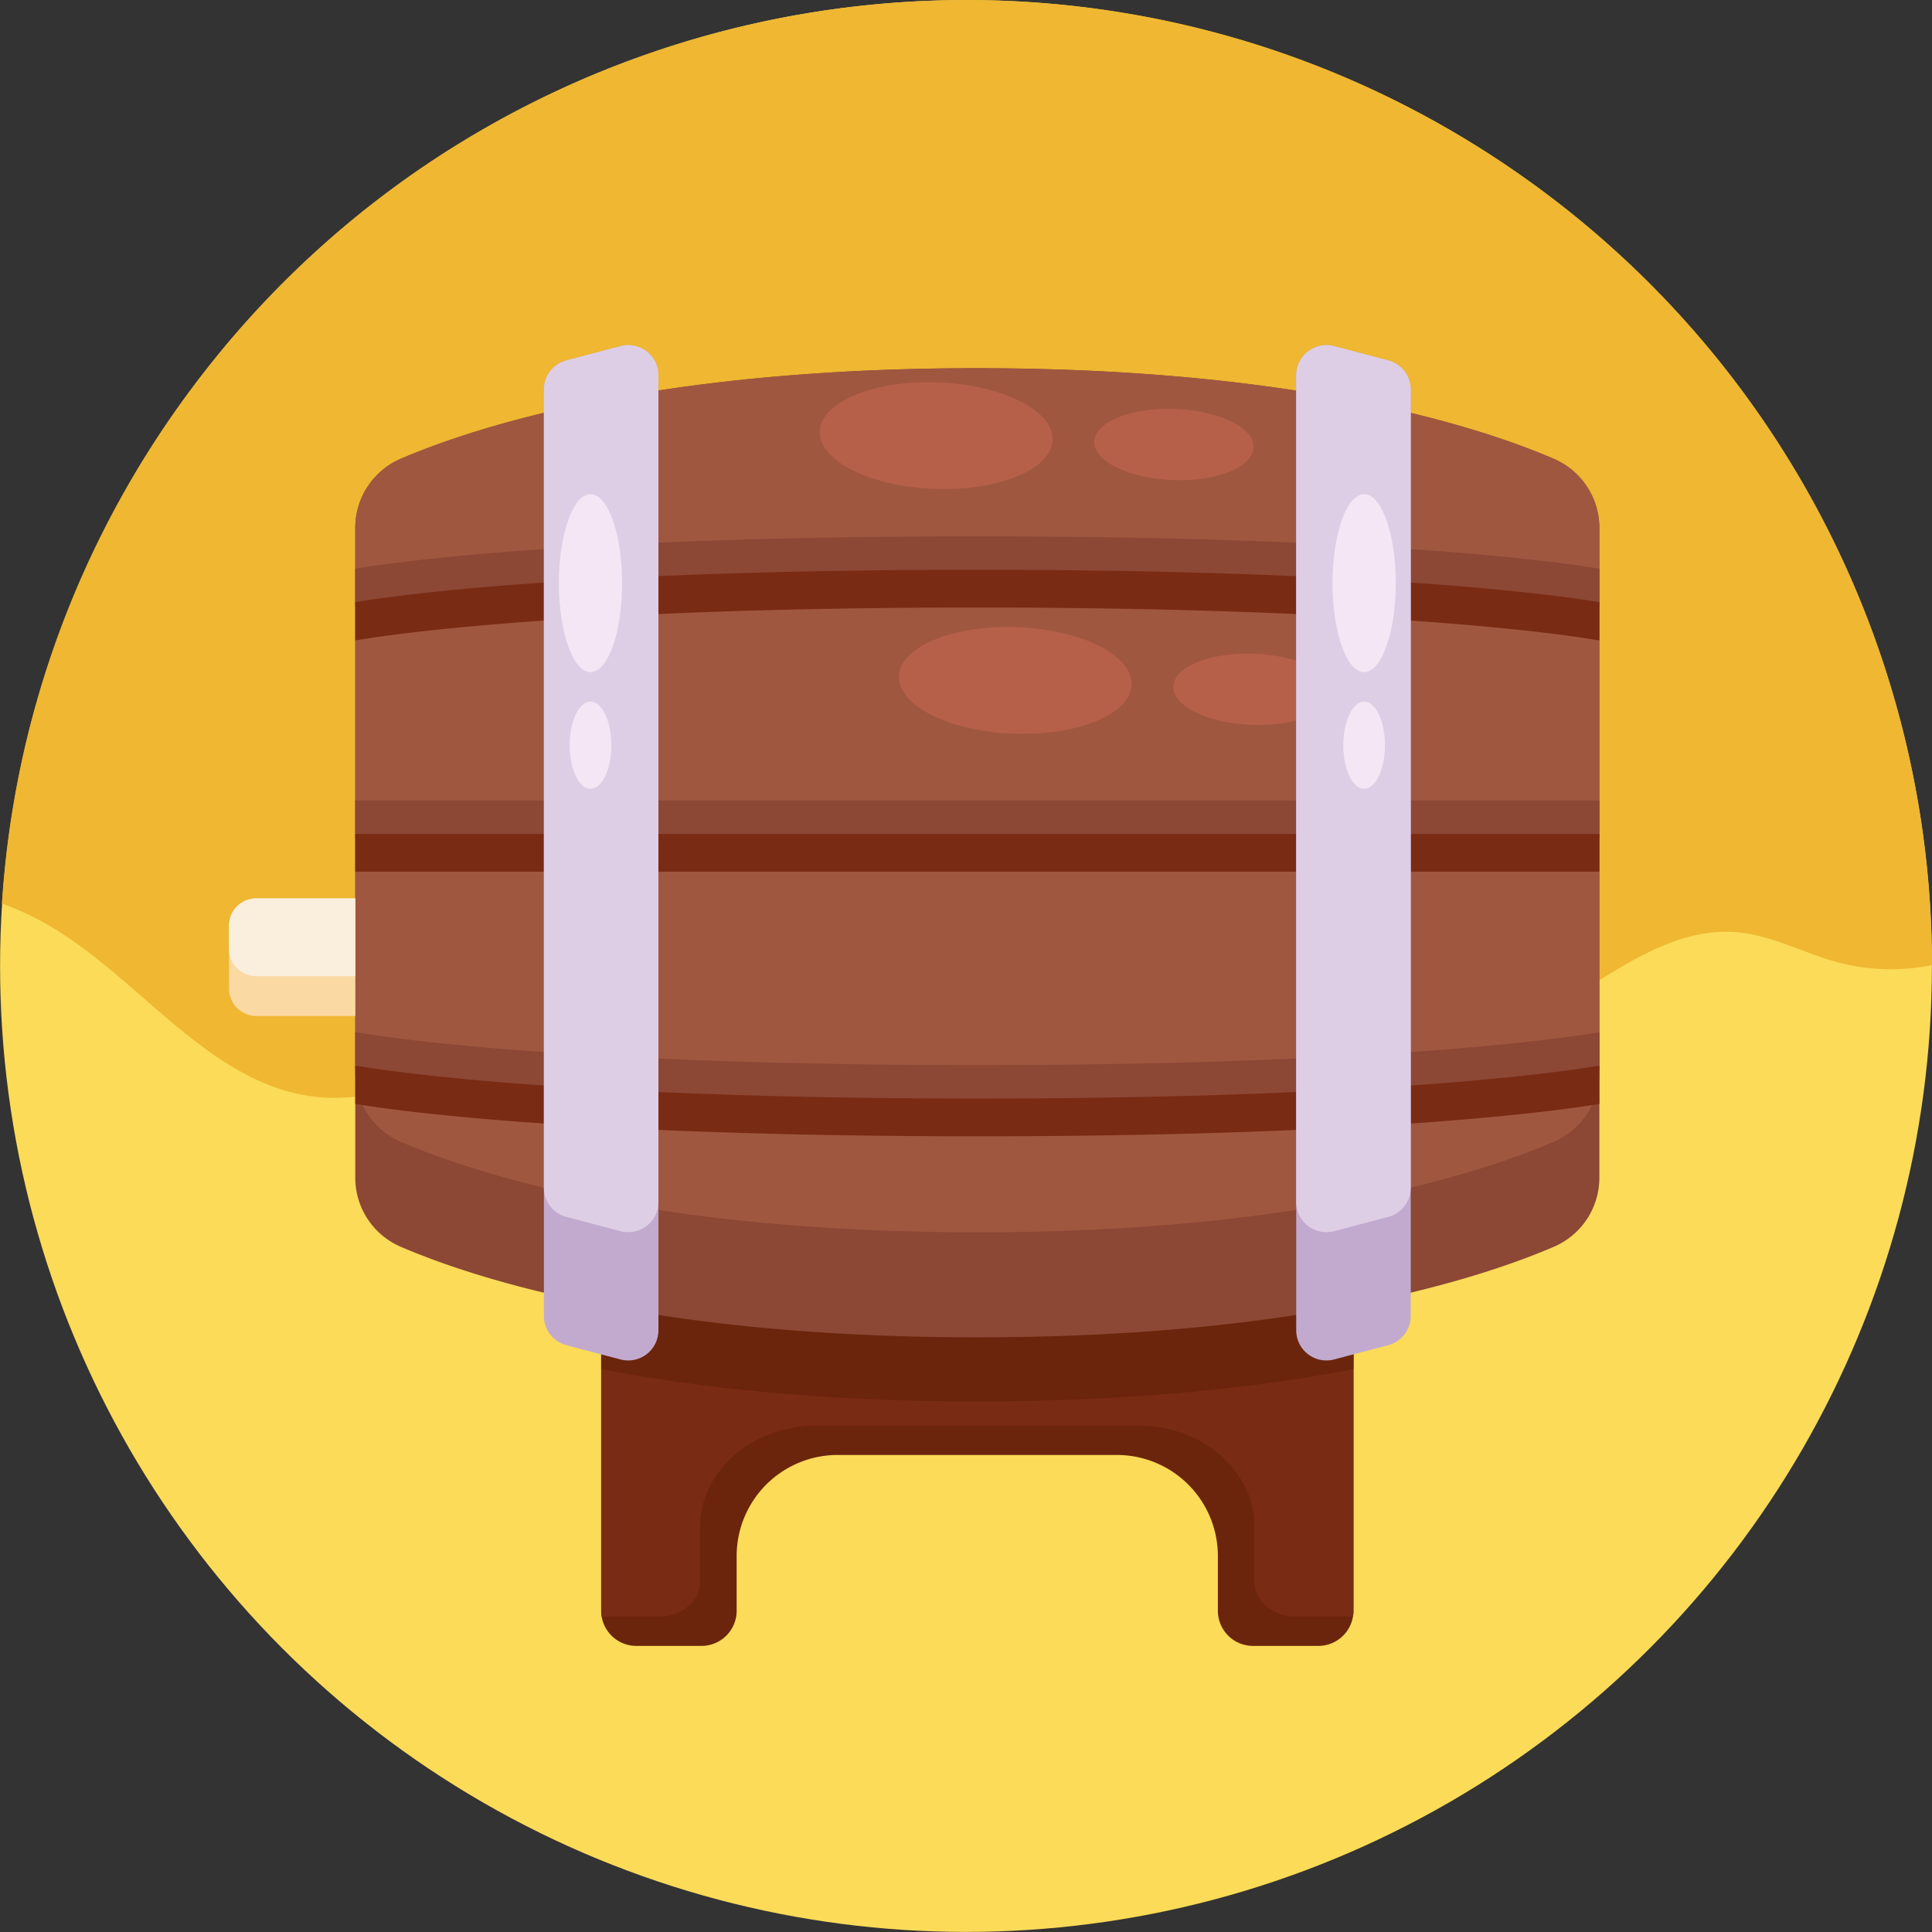 <svg id="Icons" xmlns="http://www.w3.org/2000/svg" viewBox="0 0 512 512"><rect x="0" y="0" width="512" height="512" fill="#333333" stroke="none"/><defs><style>.cls-1{fill:#fbdb58;}.cls-2{fill:#efb732;}.cls-3{fill:#6b250c;}.cls-4{fill:#7a2b13;}.cls-5{fill:#8c4735;}.cls-6{fill:#a05740;}.cls-7{fill:#b76049;}.cls-8{fill:#c2aacf;}.cls-9{fill:#decee5;}.cls-10{fill:#f4e6f4;}.cls-11{fill:#fbd9a3;}.cls-12{fill:#faefdc;}</style></defs><title>019-beer-export</title><circle class="cls-1" cx="256" cy="256" r="255.98"/><path class="cls-2" d="M512,255.76A255.63,255.63,0,0,0,408.56,50.44C295-33.81,134.69-10.08,50.44,103.44a254.76,254.76,0,0,0-49.93,136,76.89,76.89,0,0,1,14.24,6.88c23.84,14.74,42,41.9,69.91,44.44,19.15,1.75,37.29-9.24,51.1-22.62s24.87-29.51,39.4-42.12a112.53,112.53,0,0,1,157.7,10c14.17,15.89,26.53,37.44,47.68,40,28.75,3.44,51.22-31.63,80-28.95,9.3.87,17.72,5.66,26.73,8A54.5,54.5,0,0,0,512,255.76Z"/><path class="cls-3" d="M358.68,344.74v82.13a8.62,8.62,0,0,1-.13,1.53,9.3,9.3,0,0,1-9.18,7.78H332.06a9.31,9.31,0,0,1-9.31-9.31v-14.5A26.78,26.78,0,0,0,296,385.58H222a26.78,26.78,0,0,0-26.78,26.79v14.5a9.31,9.31,0,0,1-9.31,9.31H168.63a9.3,9.3,0,0,1-9.18-7.78,8.62,8.62,0,0,1-.13-1.53V344.74Z"/><path class="cls-4" d="M358.68,344.74v82.13a8.62,8.62,0,0,1-.13,1.53H343.18c-5.92,0-10.73-4.17-10.73-9.31v-14.5c0-14.79-13.81-26.79-30.86-26.79H216.41c-17,0-30.86,12-30.86,26.79v14.5c0,5.14-4.81,9.31-10.73,9.31H159.45a8.62,8.62,0,0,1-.13-1.53V344.74Z"/><path class="cls-3" d="M358.68,344.74v18.1c-25,4.82-57.79,8.55-99.68,8.55s-74.72-3.73-99.68-8.55v-18.1Z"/><path class="cls-5" d="M423.85,139.92V312.08a19.93,19.93,0,0,1-12.06,18.33c-20.43,8.76-68.11,24-152.79,24s-132.36-15.22-152.79-24a19.93,19.93,0,0,1-12.06-18.33V139.91a19.94,19.94,0,0,1,12.06-18.33c20.41-8.75,68-24,152.53-24,84.87,0,132.6,15.22,153,24A19.94,19.94,0,0,1,423.85,139.92Z"/><path class="cls-6" d="M423.85,139.92V284.25a19.93,19.93,0,0,1-12.06,18.33c-20.43,8.75-68.11,24-152.79,24s-132.36-15.22-152.79-24a19.93,19.93,0,0,1-12.06-18.33V139.91a19.94,19.94,0,0,1,12.06-18.33c20.41-8.75,68-24,152.53-24,84.87,0,132.6,15.22,153,24A19.94,19.94,0,0,1,423.85,139.92Z"/><path class="cls-5" d="M423.85,150.72V160.8a4.94,4.94,0,0,1-.93-.08c-.23-.05-12-2.19-38.36-4.33s-67.28-4.26-125.82-4.26c-116.56,0-163.2,8.5-163.66,8.59a4.88,4.88,0,0,1-.93.09V150.72c7.16-1.23,54.41-8.59,164.59-8.59C369.39,142.13,416.69,149.49,423.85,150.72Z"/><path class="cls-4" d="M423.85,159.59v10.08a4.94,4.94,0,0,1-.93-.08c-.23-.05-12-2.19-38.36-4.33S317.28,161,258.74,161c-116.56,0-163.2,8.5-163.66,8.59a4.88,4.88,0,0,1-.93.09V159.59c7.16-1.23,54.41-8.59,164.59-8.59C369.39,151,416.69,158.36,423.85,159.59Z"/><path class="cls-5" d="M423.85,273.59v10.08c-7.16,1.23-54.41,8.59-164.59,8.59-110.65,0-157.95-7.36-165.11-8.59V273.59a4.87,4.87,0,0,1,.93.08c.23,0,12,2.19,38.36,4.33s67.28,4.26,125.82,4.26c116.56,0,163.2-8.5,163.66-8.59A4.87,4.87,0,0,1,423.85,273.59Z"/><path class="cls-4" d="M423.85,282.46v10.08c-7.16,1.23-54.41,8.59-164.59,8.59-110.65,0-157.95-7.36-165.11-8.59V282.46a4.87,4.87,0,0,1,.93.08c.23,0,12,2.19,38.36,4.33s67.28,4.26,125.82,4.26c116.56,0,163.2-8.5,163.66-8.59A4.87,4.87,0,0,1,423.85,282.46Z"/><rect class="cls-5" x="94.15" y="212.13" width="329.7" height="10"/><rect class="cls-4" x="94.15" y="221" width="329.7" height="10"/><ellipse class="cls-7" cx="269.05" cy="180.3" rx="14.11" ry="30.85" transform="translate(78.85 442.45) rotate(-87.86)"/><ellipse class="cls-7" cx="332.03" cy="182.65" rx="9.42" ry="21.11" transform="translate(137.13 507.65) rotate(-87.86)"/><ellipse class="cls-7" cx="248.09" cy="115.44" rx="14.11" ry="30.85" transform="translate(123.48 359.05) rotate(-87.86)"/><ellipse class="cls-7" cx="311.07" cy="117.79" rx="9.42" ry="21.11" transform="translate(181.77 424.25) rotate(-87.86)"/><path class="cls-8" d="M174.49,99.42V352.58a8,8,0,0,1-10,7.7l-14.42-3.8a8,8,0,0,1-5.93-7.7V103.22a8,8,0,0,1,5.93-7.7l14.42-3.8A8,8,0,0,1,174.49,99.42Z"/><path class="cls-9" d="M174.49,99.42V318.58a8,8,0,0,1-10,7.7l-14.42-3.8a8,8,0,0,1-5.93-7.7V103.22a8,8,0,0,1,5.93-7.7l14.42-3.8A8,8,0,0,1,174.49,99.42Z"/><ellipse class="cls-10" cx="156.49" cy="154.54" rx="8.38" ry="23.58"/><ellipse class="cls-10" cx="156.49" cy="197.49" rx="5.52" ry="11.56"/><path class="cls-8" d="M343.51,99.42V352.58a8,8,0,0,0,10,7.7l14.42-3.8a8,8,0,0,0,5.93-7.7V103.22a8,8,0,0,0-5.93-7.7l-14.42-3.8A8,8,0,0,0,343.51,99.42Z"/><path class="cls-9" d="M343.51,99.42V318.58a8,8,0,0,0,10,7.7l14.42-3.8a8,8,0,0,0,5.93-7.7V103.22a8,8,0,0,0-5.93-7.7l-14.42-3.8A8,8,0,0,0,343.51,99.42Z"/><ellipse class="cls-10" cx="361.51" cy="154.54" rx="8.38" ry="23.58"/><ellipse class="cls-10" cx="361.51" cy="197.49" rx="5.52" ry="11.56"/><path class="cls-11" d="M94.15,238.08v31.16H67.92A7.23,7.23,0,0,1,60.69,262V245.3a7.23,7.23,0,0,1,7.23-7.22Z"/><path class="cls-12" d="M94.15,238.08V258.7H67.92a7.23,7.23,0,0,1-7.23-7.22V245.3a7.23,7.23,0,0,1,7.23-7.22Z"/></svg>